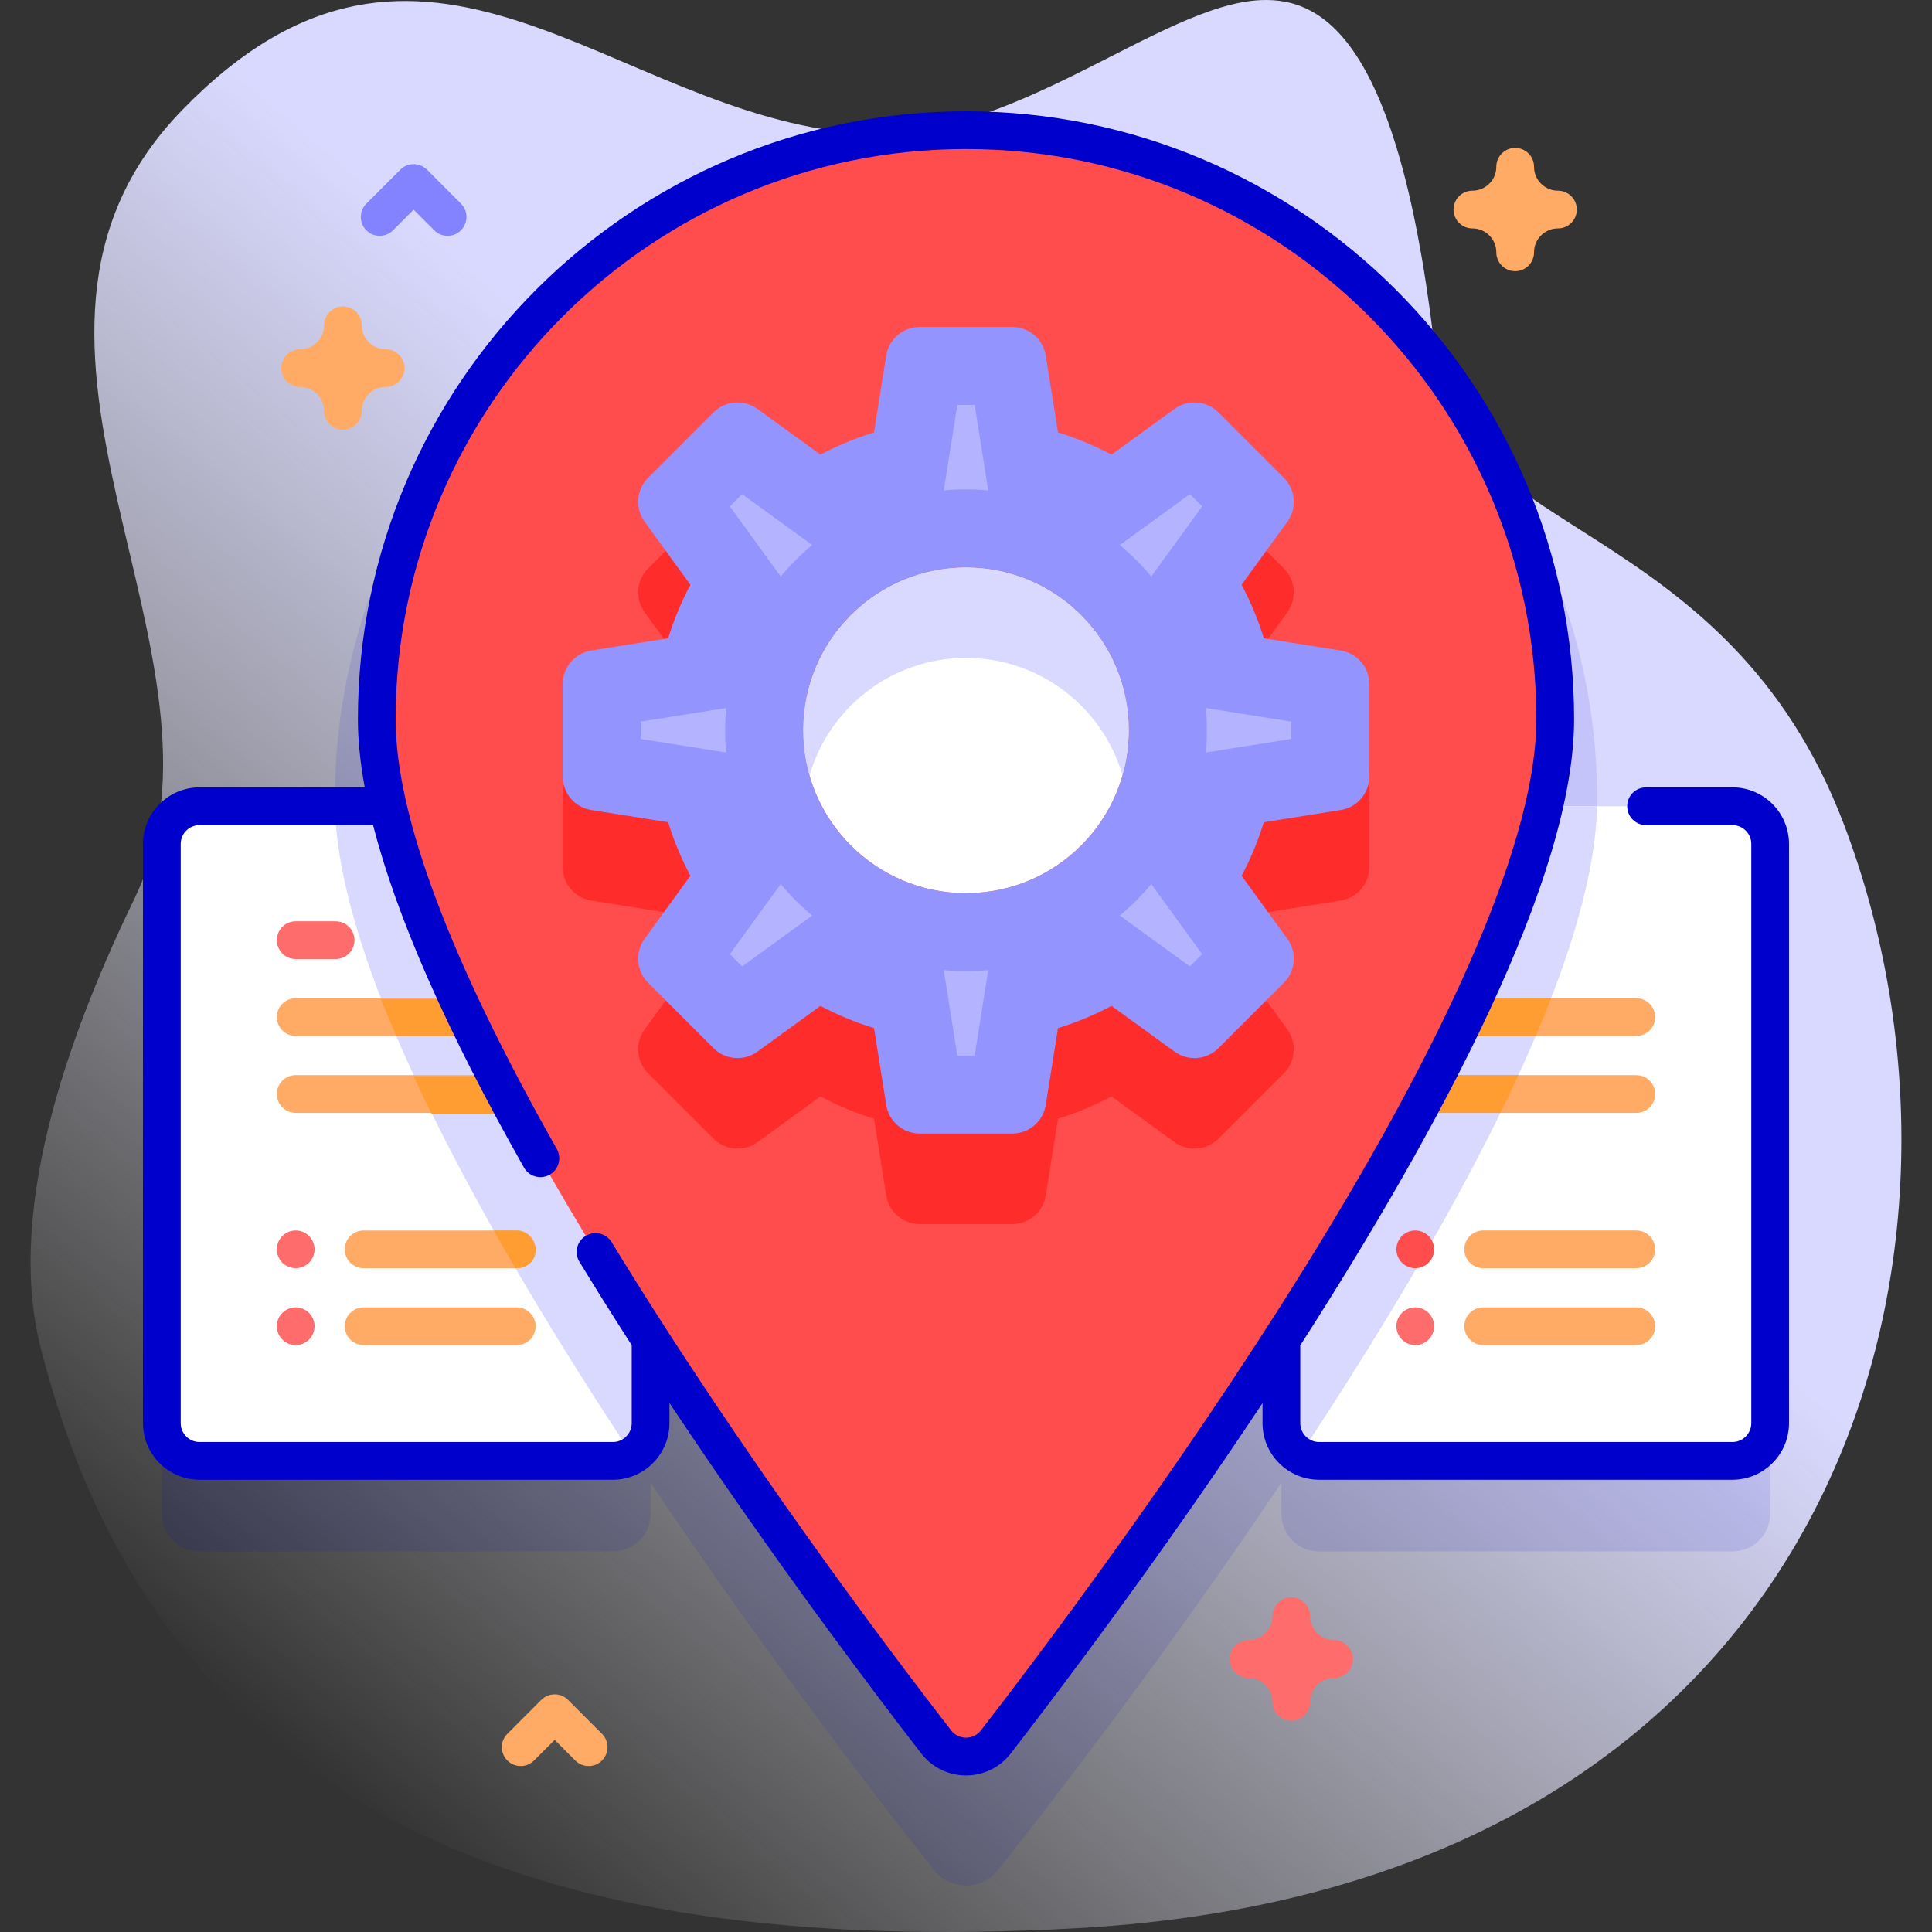<svg id="Capa_1" enable-background="new 0 0 512 512" height="512" viewBox="0 0 512 512" width="512" xmlns="http://www.w3.org/2000/svg" xmlns:xlink="http://www.w3.org/1999/xlink"><rect x="0" y="0" width="512" height="512" fill="#333333" stroke="none"/><linearGradient id="SVGID_1_" gradientUnits="userSpaceOnUse" x1="65.483" x2="405.135" y1="455.411" y2="50.629"><stop offset="0" stop-color="#fff" stop-opacity="0"/><stop offset=".253" stop-color="#eef" stop-opacity=".403"/><stop offset=".629" stop-color="#d9d9ff"/></linearGradient><g><g><path d="m488.514 218.085c-30.706-80.231-103.012-76.269-107.727-120.509-9.232-86.615-29.828-98.222-46.599-97.549-26.827 1.077-66.332 38.387-106.664 35.35-65.639-4.943-115.02-72.434-179.333-6.116-59.691 61.551 18.418 144.839-12.512 208.782-15.442 31.922-34.689 80.576-24.923 119.022 31.041 122.202 128.891 162.044 274.811 153.924 201.861-11.234 246.896-178.069 202.947-292.904z" fill="url(#SVGID_1_)"/></g><g><g><g><g><g><path d="m459.11 237.66h-39.406c2.29-9.315 3.561-17.996 3.561-25.813 0-90.306-74.887-163.514-167.265-163.514s-167.265 73.208-167.265 163.514c0 7.817 1.272 16.498 3.561 25.813h-39.406c-5.52 0-10 4.48-10 10v153.49c0 5.52 4.48 10 10 10h109.52c1.9 0 3.67-.53 5.18-1.44 2.89-1.76 4.82-4.93 4.82-8.56v-8.221c30.411 45.295 60.814 84.613 75.126 102.678 4.289 5.413 12.639 5.413 16.928 0 14.312-18.064 44.715-57.383 75.126-102.678v8.221c0 3.63 1.93 6.8 4.82 8.56 1.51.91 3.28 1.44 5.18 1.44h109.52c5.52 0 10-4.48 10-10v-153.49c0-5.52-4.48-10-10-10z" fill="#00c" opacity=".1"/><path d="m172.41 223.66v153.49c0 3.63-1.93 6.8-4.82 8.56-1.51.91-3.28 1.44-5.18 1.44h-109.52c-5.52 0-10-4.48-10-10v-153.49c0-5.52 4.48-10 10-10h109.52c5.53 0 10 4.48 10 10z" fill="#fff"/><path d="m172.41 223.66v153.49c0 3.63-1.93 6.8-4.82 8.56-39.61-59.85-77.79-128.5-78.84-172.05h73.66c5.53 0 10 4.48 10 10z" fill="#d9d9ff"/></g><g><g><path d="m88.943 254.155h-10.583c-2.761 0-5-2.239-5-5s2.239-5 5-5h10.583c2.761 0 5 2.239 5 5s-2.239 5-5 5z" fill="#ff6c6c"/></g><g><path d="m141.94 269.54c0 2.76-2.24 5-5 5h-58.58c-2.76 0-5-2.24-5-5s2.24-5 5-5h58.58c2.76 0 5 2.24 5 5z" fill="#ffab66"/></g><g><path d="m141.94 289.92c0 2.76-2.24 5-5 5h-58.58c-2.76 0-5-2.24-5-5s2.24-5 5-5h58.58c2.76 0 5 2.24 5 5z" fill="#ffab66"/></g><path d="m141.94 290.202c0 2.76-2.24 5-5 5h-22.57c-1.65-3.36-3.23-6.69-4.75-10h27.32c2.76 0 5 2.24 5 5z" fill="#ff9d33"/><path d="m136.94 274.54h-31.93c-1.44-3.38-2.8-6.71-4.07-9.718h36c2.76-.282 5 1.958 5 4.718s-2.24 5-5 5z" fill="#ff9d33"/><g><path d="m141.94 331.09c0 2.76-2.24 5-5 5h-40.58c-2.76 0-5-2.24-5-5s2.24-5 5-5h40.58c2.76 0 5 2.24 5 5z" fill="#ffab66"/><g fill="#ff6c6c"><circle cx="78.36" cy="331.088" r="5"/><circle cx="78.36" cy="351.47" r="5"/></g></g><g><path d="m136.943 356.47h-40.583c-2.761 0-5-2.239-5-5s2.239-5 5-5h40.583c2.761 0 5 2.239 5 5s-2.239 5-5 5z" fill="#ffab66"/></g></g></g><g><g><path d="m469.11 223.66v153.49c0 5.52-4.48 10-10 10h-109.52c-1.9 0-3.67-.53-5.18-1.44-2.89-1.76-4.82-4.93-4.82-8.56v-153.49c0-5.52 4.47-10 10-10h109.52c5.52 0 10 4.48 10 10z" fill="#fff"/><path d="m423.25 213.66c-1.05 43.55-39.23 112.2-78.84 172.05-2.89-1.76-4.82-4.93-4.82-8.56v-153.49c0-5.52 4.47-10 10-10z" fill="#d9d9ff"/></g><g><g><path d="m393.64 254.155h-18.583c-2.761 0-5-2.239-5-5s2.239-5 5-5h18.583c2.761 0 5 2.239 5 5s-2.239 5-5 5z" fill="#ff6c6c"/></g><g><path d="m438.64 269.54c0 2.76-2.24 5-5 5h-58.58c-2.76 0-5-2.24-5-5s2.24-5 5-5h58.58c2.76 0 5 2.24 5 5z" fill="#ffab66"/></g><g><path d="m438.64 289.92c0 2.76-2.24 5-5 5h-58.58c-2.76 0-5-2.24-5-5s2.24-5 5-5h58.58c2.76 0 5 2.24 5 5z" fill="#ffab66"/></g><path d="m375.06 284.92h27.32c-1.52 3.31-3.1 6.64-4.75 10h-22.57c-2.76 0-5-2.24-5-5s2.24-5 5-5z" fill="#ff9d33"/><path d="m411.06 264.54c-1.27 3.29-2.63 6.62-4.07 10h-31.93c-2.76 0-5-2.24-5-5s2.24-5 5-5z" fill="#ff9d33"/><g><path d="m433.64 336.088h-40.583c-2.761 0-5-2.239-5-5s2.239-5 5-5h40.583c2.761 0 5 2.239 5 5s-2.239 5-5 5z" fill="#ffab66"/><circle cx="375.057" cy="331.088" fill="#ff4d4d" r="5"/><circle cx="375.057" cy="351.47" fill="#ff6c6c" r="5"/></g><g><path d="m433.64 356.47h-40.583c-2.761 0-5-2.239-5-5s2.239-5 5-5h40.583c2.761 0 5 2.239 5 5s-2.239 5-5 5z" fill="#ffab66"/></g></g></g></g><g><path d="m412.151 190.645c0 74.494-116.511 230.003-148.249 270.983-4.004 5.17-11.799 5.17-15.803 0-31.739-40.98-148.25-196.489-148.25-270.983 0-86.24 69.911-156.151 156.151-156.151s156.151 69.912 156.151 156.151z" fill="#ff4d4d"/><path d="m355.3 196.394-20.368-3.236c-1.526-4.948-3.508-9.696-5.891-14.199l12.12-16.699c2.595-3.575 2.206-8.506-.918-11.629l-17.344-17.344c-3.124-3.123-8.054-3.513-11.629-.918l-16.699 12.12c-4.503-2.383-9.251-4.365-14.199-5.891l-3.236-20.368c-.693-4.363-4.455-7.574-8.872-7.574h-24.529c-4.417 0-8.179 3.211-8.872 7.574l-3.236 20.367c-4.949 1.526-9.697 3.508-14.2 5.891l-16.698-12.12c-3.575-2.595-8.506-2.206-11.629.918l-17.344 17.344c-3.124 3.123-3.513 8.054-.918 11.629l12.121 16.699c-2.383 4.503-4.364 9.25-5.89 14.198l-20.369 3.236c-4.363.693-7.574 4.455-7.574 8.872v24.529c0 4.417 3.211 8.179 7.574 8.872l20.368 3.236c1.526 4.948 3.508 9.696 5.891 14.199l-12.12 16.698c-2.595 3.575-2.206 8.506.918 11.629l17.344 17.344c3.123 3.123 8.054 3.513 11.629.918l16.698-12.12c4.503 2.383 9.251 4.365 14.199 5.891l3.236 20.368c.693 4.363 4.455 7.574 8.872 7.574h24.529c4.417 0 8.179-3.211 8.872-7.574l3.236-20.369c4.948-1.526 9.695-3.508 14.198-5.89l16.699 12.121c3.575 2.595 8.506 2.206 11.629-.918l17.344-17.344c3.123-3.124 3.513-8.054.918-11.629l-12.12-16.698c2.383-4.503 4.365-9.251 5.891-14.2l20.367-3.236c4.363-.693 7.574-4.455 7.574-8.872v-24.529c.002-4.415-3.209-8.177-7.572-8.87zm-56.125 21.141c0 23.839-19.33 43.169-43.18 43.169-23.839 0-43.169-19.33-43.169-43.169 0-23.85 19.33-43.18 43.169-43.18 23.85 0 43.18 19.33 43.18 43.18z" fill="#ff2c2c"/><g><path d="m299.175 193.535c0 23.839-19.33 43.169-43.18 43.169-23.839 0-43.169-19.33-43.169-43.169 0-23.85 19.33-43.18 43.169-43.18 23.85 0 43.18 19.33 43.18 43.18z" fill="#fff"/></g><g><path d="m299.18 193.53c0 4.16-.59 8.19-1.69 12-5.2-18-21.81-31.18-41.49-31.18s-36.28 13.18-41.48 31.18c-1.1-3.81-1.69-7.84-1.69-12 0-23.84 19.33-43.18 43.17-43.18s43.18 19.34 43.18 43.18z" fill="#d9d9ff"/></g><path d="m459.111 208.661h-22.891c-2.762 0-5 2.238-5 5s2.238 5 5 5h22.891c2.757 0 5 2.243 5 5v153.486c0 2.757-2.243 5-5 5h-109.524c-2.757 0-5-2.243-5-5v-20.618c37.333-58.092 72.563-124.006 72.563-165.884 0-88.859-72.292-161.151-161.15-161.151-88.859 0-161.151 72.292-161.151 161.151 0 5.486.613 11.5 1.813 18.015h-43.772c-8.271 0-15 6.729-15 15v153.49c0 8.271 6.729 15 15 15h109.52c8.271 0 15-6.729 15-15v-5.357c27.577 41.552 54.539 77.148 66.735 92.896 2.862 3.696 7.183 5.815 11.854 5.815s8.992-2.119 11.854-5.815c13.845-17.876 40.074-52.661 66.732-92.848v5.306c0 8.271 6.729 15 15 15h109.524c8.271 0 15-6.729 15-15v-153.486c.002-8.271-6.726-15-14.998-15zm-199.163 249.905c-.954 1.232-2.394 1.938-3.948 1.938s-2.994-.706-3.948-1.938c-15.639-20.192-55.711-73.221-89.962-129.382-1.438-2.358-4.515-3.104-6.872-1.665-2.357 1.438-3.103 4.515-1.665 6.872 4.541 7.446 9.184 14.833 13.858 22.1v20.659c0 2.757-2.243 5-5 5h-109.521c-2.757 0-5-2.243-5-5v-153.49c0-2.757 2.243-5 5-5h45.983c6.204 24.314 19.572 54.688 39.982 90.758 1.36 2.404 4.412 3.25 6.814 1.89 2.403-1.359 3.249-4.41 1.889-6.813-28.339-50.085-42.708-88.39-42.708-113.849 0-83.345 67.806-151.151 151.151-151.151s151.15 67.807 151.15 151.151c0 30.355-21.256 80.642-61.471 145.422-33.332 53.693-71.059 103.553-85.732 122.498z" fill="#00c"/><g><path d="m355.3 172.394-20.368-3.236c-1.526-4.948-3.508-9.696-5.891-14.199l12.12-16.699c2.595-3.575 2.206-8.506-.918-11.629l-17.344-17.344c-3.124-3.123-8.054-3.513-11.629-.918l-16.699 12.12c-4.503-2.383-9.251-4.365-14.199-5.891l-3.236-20.368c-.693-4.363-4.455-7.574-8.872-7.574h-24.529c-4.417 0-8.179 3.211-8.872 7.574l-3.236 20.367c-4.949 1.526-9.697 3.508-14.2 5.891l-16.698-12.12c-3.575-2.595-8.506-2.206-11.629.918l-17.344 17.344c-3.124 3.123-3.513 8.054-.918 11.629l12.121 16.699c-2.383 4.503-4.364 9.25-5.89 14.198l-20.369 3.236c-4.363.693-7.574 4.455-7.574 8.872v24.529c0 4.417 3.211 8.179 7.574 8.872l20.368 3.236c1.526 4.948 3.508 9.696 5.891 14.199l-12.12 16.698c-2.595 3.575-2.206 8.506.918 11.629l17.344 17.344c3.123 3.123 8.054 3.513 11.629.918l16.698-12.12c4.503 2.383 9.251 4.365 14.199 5.891l3.236 20.368c.693 4.363 4.455 7.574 8.872 7.574h24.529c4.417 0 8.179-3.211 8.872-7.574l3.236-20.369c4.948-1.526 9.695-3.508 14.198-5.89l16.699 12.121c3.575 2.595 8.506 2.206 11.629-.918l17.344-17.344c3.123-3.124 3.513-8.054.918-11.629l-12.12-16.698c2.383-4.503 4.365-9.251 5.891-14.2l20.367-3.236c4.363-.693 7.574-4.455 7.574-8.872v-24.529c.002-4.415-3.209-8.177-7.572-8.87zm-56.125 21.141c0 23.839-19.33 43.169-43.18 43.169-23.839 0-43.169-19.33-43.169-43.169 0-23.85 19.33-43.18 43.169-43.18 23.85 0 43.18 19.33 43.18 43.18z" fill="#9494ff"/><path d="m253.705 279.742-3.598-22.645c1.94.179 3.903.269 5.888.269 1.987 0 3.956-.091 5.897-.27l-3.598 22.646zm43.051-37.115c3.028-2.518 5.823-5.312 8.34-8.34l13.487 18.581-3.245 3.245zm-103.34 10.242 13.486-18.58c2.518 3.028 5.312 5.822 8.34 8.339l-18.581 13.486zm-23.628-57.044v-4.59l22.646-3.598c-.179 1.941-.27 3.91-.27 5.897 0 1.985.091 3.949.269 5.888zm149.78 3.597c.179-1.939.269-3.902.269-5.887 0-1.988-.091-3.955-.27-5.897l22.645 3.597v4.589zm-14.472-46.648c-2.518-3.028-5.312-5.822-8.34-8.34l18.583-13.488 3.245 3.245zm-111.68-18.582 3.246-3.246 18.581 13.487c-3.028 2.518-5.822 5.312-8.34 8.341zm68.476-4.229c-1.941-.179-3.91-.27-5.897-.27-1.985 0-3.948.091-5.887.269l3.597-22.644h4.589z" fill="#b3b3ff"/></g></g><path d="m141.94 331.372c0 2.76-2.24 4.718-5 4.718h-.35c-1.95-3.34-3.86-6.67-5.74-10h6.09c2.76 0 5 2.522 5 5.282z" fill="#ff9d33"/></g><g><g><path d="m90.877 113.878c-2.761 0-5-2.238-5-5 0-3.492-2.841-6.333-6.333-6.333-2.761 0-5-2.238-5-5s2.239-5 5-5c3.492 0 6.333-2.841 6.333-6.333 0-2.762 2.239-5 5-5s5 2.238 5 5c0 3.492 2.841 6.333 6.333 6.333 2.761 0 5 2.238 5 5s-2.239 5-5 5c-3.492 0-6.333 2.841-6.333 6.333 0 2.762-2.238 5-5 5z" fill="#ffab66"/></g><g><path d="m342.212 455.997c-2.762 0-5-2.238-5-5 0-3.492-2.841-6.334-6.333-6.334-2.762 0-5-2.238-5-5s2.238-5 5-5c3.492 0 6.333-2.841 6.333-6.333 0-2.762 2.238-5 5-5s5 2.238 5 5c0 3.492 2.842 6.333 6.334 6.333 2.762 0 5 2.238 5 5s-2.238 5-5 5c-3.492 0-6.334 2.842-6.334 6.334 0 2.762-2.238 5-5 5z" fill="#ff6c6c"/></g><g><path d="m401.536 71.865c-2.762 0-5-2.238-5-5 0-3.492-2.842-6.334-6.334-6.334-2.762 0-5-2.238-5-5s2.238-5 5-5c3.492 0 6.334-2.841 6.334-6.333 0-2.762 2.238-5 5-5s5 2.238 5 5c0 3.492 2.841 6.333 6.333 6.333 2.762 0 5 2.238 5 5s-2.238 5-5 5c-3.492 0-6.333 2.842-6.333 6.334 0 2.762-2.238 5-5 5z" fill="#ffab66"/></g><g><path d="m118.62 62.499c-1.28 0-2.559-.488-3.536-1.465l-5.464-5.464-5.464 5.464c-1.953 1.953-5.118 1.953-7.071 0-1.953-1.952-1.953-5.118 0-7.07l9-9c1.953-1.953 5.118-1.953 7.071 0l9 9c1.953 1.952 1.953 5.118 0 7.07-.977.977-2.256 1.465-3.536 1.465z" fill="#8383ff"/></g><g><path d="m155.993 468.017c-1.28 0-2.559-.488-3.536-1.465l-5.464-5.464-5.464 5.464c-1.953 1.953-5.118 1.953-7.071 0-1.953-1.952-1.953-5.118 0-7.07l9-9c1.953-1.953 5.118-1.953 7.071 0l9 9c1.953 1.952 1.953 5.118 0 7.07-.977.976-2.257 1.465-3.536 1.465z" fill="#ffab66"/></g></g></g></g></svg>